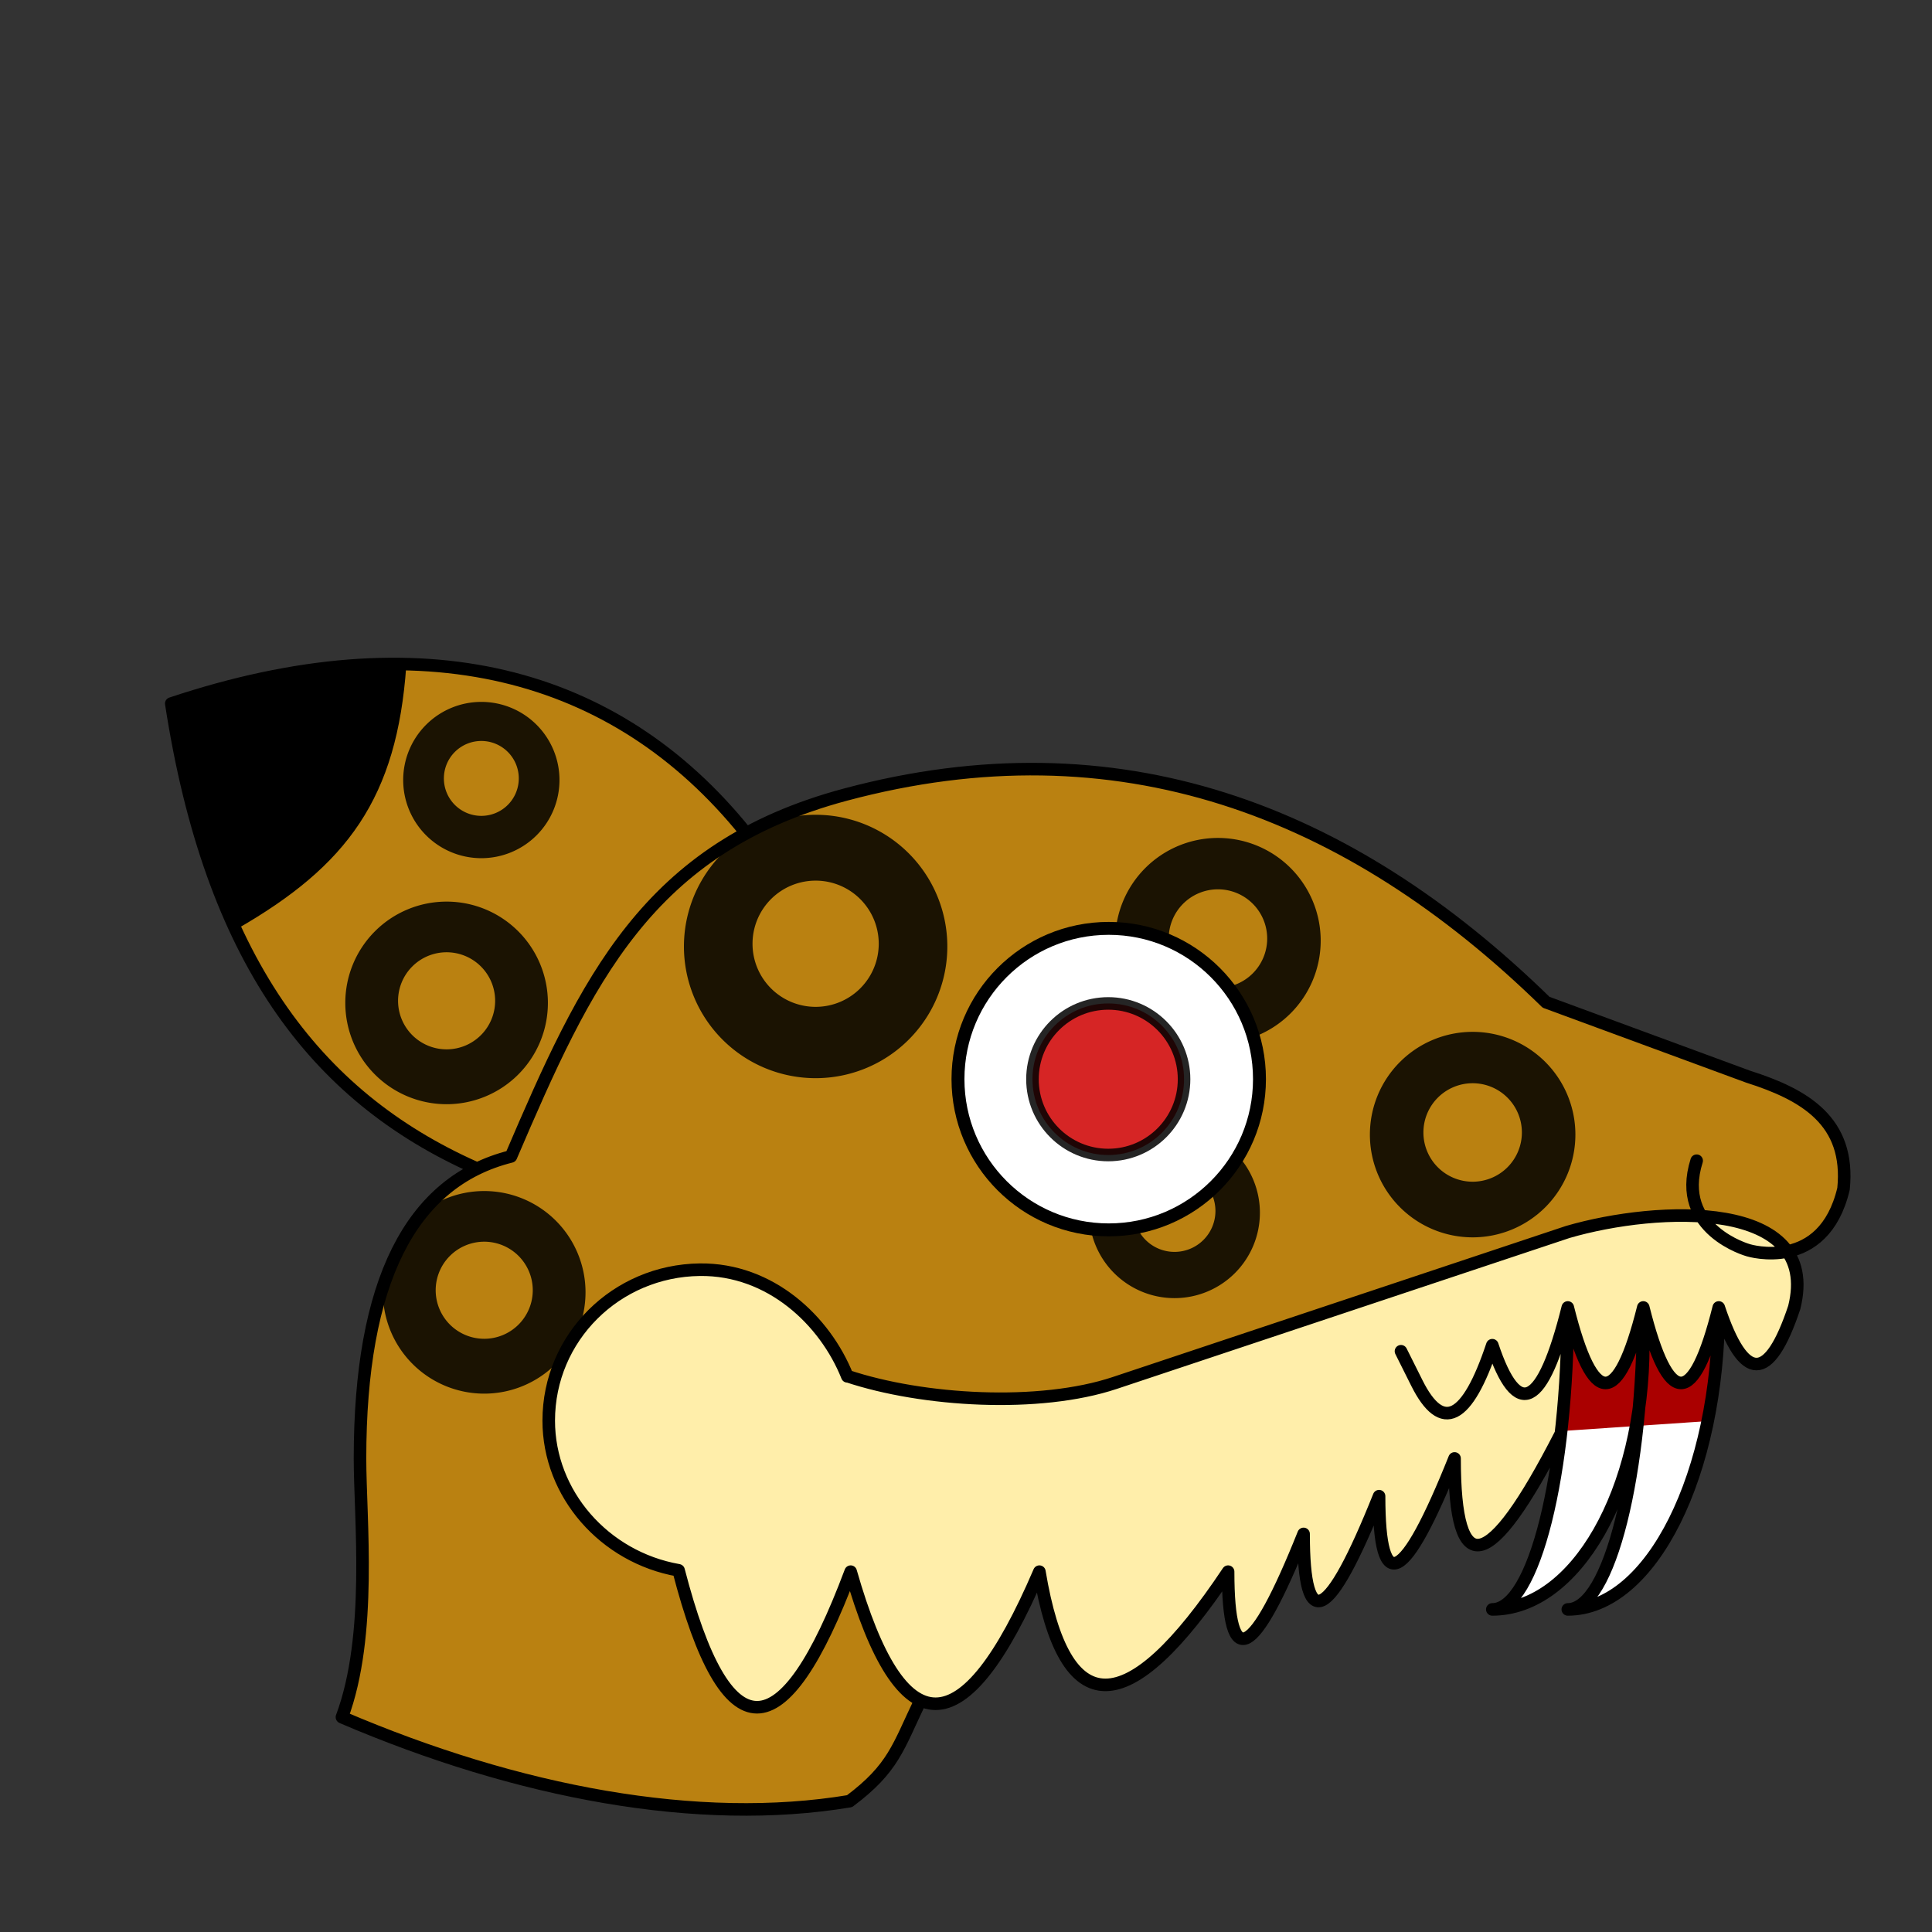 <?xml version="1.0" encoding="UTF-8" standalone="no"?>
<svg
   xmlns:dc="http://purl.org/dc/elements/1.1/"
   xmlns:cc="http://creativecommons.org/ns#"
   xmlns:rdf="http://www.w3.org/1999/02/22-rdf-syntax-ns#"
   xmlns:svg="http://www.w3.org/2000/svg"
   xmlns="http://www.w3.org/2000/svg"
   xmlns:sodipodi="http://sodipodi.sourceforge.net/DTD/sodipodi-0.dtd"
   xmlns:inkscape="http://www.inkscape.org/namespaces/inkscape"
   version="1.1"
   width="200"
   height="200"
   style="fill:none"
   id="svg2"
   inkscape:version="0.91 r13725"
   sodipodi:docname="ocelotl.svg">
  <rect width="100%" height="100%" fill="#333333" stroke="none"/>
  <defs
     id="defs12" />
  <sodipodi:namedview
     pagecolor="#ffffff"
     bordercolor="#666666"
     borderopacity="1"
     objecttolerance="10"
     gridtolerance="10"
     guidetolerance="10"
     inkscape:pageopacity="0"
     inkscape:pageshadow="2"
     inkscape:window-width="1278"
     inkscape:window-height="766"
     id="namedview10"
     showgrid="false"
     showguides="false"
     inkscape:guide-bbox="true"
     inkscape:zoom="3.337544"
     inkscape:cx="127.3986"
     inkscape:cy="85.028452"
     inkscape:window-x="57"
     inkscape:window-y="2"
     inkscape:window-maximized="0"
     inkscape:current-layer="layer3">
    <sodipodi:guide
       position="93.986,132.233"
       orientation="1,0"
       id="guide4159" />
    <sodipodi:guide
       position="111.477,88.389"
       orientation="0,1"
       id="guide4161" />
  </sodipodi:namedview>
  <g
     inkscape:groupmode="layer"
     id="layer3"
     inkscape:label="tigre 1"
     style="display:inline"
     transform="translate(0,-475)">
    <circle
       style="opacity:0.855;fill:#00ff00"
       id="path4147"
       cx="119.636"
       cy="284.079"
       r="30.563" />
    <path
       style="fill:#ffaa00;fill-opacity:0.662;fill-rule:evenodd;stroke:none;stroke-width:1px;stroke-linecap:butt;stroke-linejoin:miter;stroke-opacity:1"
       d="m 184.877,604.625 3.125,-1.375 2.125,-3 1,-3.25 -0.5,-2.5 -1.125,-3.125 -2.5,-2.25 -4.5,-2.25 -9.875,-3.625 -13,-4.625 -7.625,-7.125 -7.875,-5.625 -7.375,-4 -6.875,-3.25 -6.375,-2.25 -9.125,-1.625 -7.625,-0.125 -6.625,0.125 -7.875,1.375 -7.625,1.625 -6,2.625 -1.75,1 -2.125,-3.125 -3.5,-3.25 -5.25,-4.25 -4.25,-2.25 -5.25,-1.75 -4.125,-2 -5,-0.5 -4.125,-0.75 -2.125,0.5 -0.125,3.25 -0.625,2.75 -0.875,4.125 -2.125,3.75 -2.875,4.375 -2.375,3 -3.625,2.375 -2.125,1.75 -2.375,1.5 1.875,3.5 2.875,4.25 2.625,4.25 3.5,3.5 4.5,3.5 4,3 3.875,2.25 2.5,0.75 -3.375,2.125 -4.375,4.5 -2.375,5 -0.875,3.375 -0.625,2.75 -0.625,5.75 -0.25,4.625 0,7.75 0.625,3.875 -0.5,4.5 -0.25,4.875 -1.375,7.875 5.875,2.375 7.875,2.75 9,2.125 5.375,0.875 5.375,1 4.5,-0.125 5.25,0.25 4.25,0.125 4.125,-0.75 2.5,-1.75 2.25,-2.5 3.25,-6 -2.875,-2.75 -2,-3.5 -1.375,-4.125 -1.125,-2.875 -2,5 -3.125,6 -3.375,2.25 -1.625,0.625 -2.25,-1.5 -2.75,-3.875 -1.5,-4.125 -1.25,-5 -4,-0.875 -3.75,-2.5 -3.375,-3.5 -1.875,-4.5 -0.625,-4.5 1,-5.375 2.25,-3.25 4,-4.25 3,-1 3.75,-1.375 3.875,0.25 4.5,1.25 4.25,2.25 2.5,3.375 1.75,4.125 5.625,0.875 6.5,1.5 5.125,0.5 6.125,-0.75 8,-2.625 9.125,-3.25 32.375,-10.625 5.5,-1.5 3.75,-0.625 2.875,-0.125 2.5,-0.5 1.5,0.125 0.625,1.625 1.625,1.625 2.75,0.875 z"
       id="path4155"
       inkscape:connector-curvature="0" />
    <path
       style="fill:#ffeeaa;fill-rule:evenodd;stroke:none;stroke-width:1px;stroke-linecap:butt;stroke-linejoin:miter;stroke-opacity:1"
       d="m 186.15,608.632 -2.124,5.663 -1.239,1.593 -2.124,0.354 -1.77,-3.186 -1.062,-2.832 -0.708,4.071 -1.947,2.655 -1.062,1.416 -2.832,-3.009 -1.062,-4.601 -1.593,4.248 -1.239,2.478 -1.593,0.885 -2.301,-3.186 -1.239,-3.717 -0.531,9.38 -0.885,3.717 -2.478,4.248 -2.832,4.248 -2.301,1.77 -1.77,-0.531 -0.885,-4.248 -0.354,-4.425 -1.947,5.663 -2.124,4.071 -1.947,1.77 -1.239,-1.416 -0.177,-3.363 -0.177,-2.478 -1.77,5.132 -2.301,3.894 -2.124,2.124 -1.416,-2.124 0,-5.132 -1.947,4.955 -2.301,3.894 -1.77,2.301 -1.416,-0.885 -0.354,-3.717 -0.177,-2.655 -3.894,5.309 -2.301,2.655 -3.363,2.655 -3.186,1.062 -2.655,-0.708 -1.947,-3.009 -1.416,-5.309 -0.708,-2.655 -3.363,6.725 -3.009,4.601 -3.009,2.124 -3.009,0.177 -2.124,-2.124 -2.478,-3.717 -1.593,-4.778 -1.062,-3.009 -2.124,5.486 -2.655,4.955 -2.301,2.655 -2.655,1.062 -2.301,-0.885 -1.947,-2.655 -1.77,-4.601 -1.239,-3.894 -0.708,-2.478 -4.248,-0.885 -4.248,-2.832 -1.947,-2.301 -2.301,-3.54 -0.885,-5.486 0.708,-4.248 1.593,-4.601 3.363,-3.54 3.54,-1.947 4.071,-1.416 4.071,-0.177 3.54,0.885 3.363,1.77 2.124,1.77 2.655,2.655 2.124,3.894 6.017,1.77 6.194,0.885 4.425,-0.177 5.309,-0.177 5.486,-1.416 21.238,-7.079 12.92,-4.248 13.981,-4.425 5.309,-1.239 5.486,-0.531 4.601,0.177 5.663,2.655 1.593,2.832 z"
       id="path4163"
       inkscape:connector-curvature="0" />
    <path
       style="fill:#ffffff;fill-rule:evenodd;stroke:none;stroke-width:1px;stroke-linecap:butt;stroke-linejoin:miter;stroke-opacity:1"
       d="m 177.915,610.881 -0.449,5.843 -0.599,4.944 -1.348,5.693 -2.547,6.142 -2.996,4.345 -3.895,2.996 -2.996,0.899 3.146,-4.644 1.948,-6.891 0.449,-3.446 -1.948,4.494 -2.996,5.243 -5.393,4.494 -3.146,0.749 2.697,-2.547 0.899,-2.547 1.498,-5.243 1.798,-12.135 0.3,-8.389 1.198,4.494 1.198,2.097 1.798,0.749 1.498,-1.648 2.097,-5.094 1.198,3.446 1.198,2.547 1.348,0.749 1.798,-1.648 z"
       id="path4151"
       inkscape:connector-curvature="0" />
    <path
       style="fill:#aa0000;fill-opacity:1;fill-rule:evenodd;stroke:none;stroke-width:1px;stroke-linecap:butt;stroke-linejoin:miter;stroke-opacity:1"
       d="m 177.616,613.128 0,4.045 -0.899,4.944 -15.431,1.049 0.899,-5.543 -0.15,-6.442 1.348,3.595 0.899,2.097 1.348,1.198 1.948,-0.599 1.948,-3.745 0.449,-2.397 1.049,3.296 1.498,2.697 1.648,1.049 1.498,-1.948 z"
       id="path4153"
       inkscape:connector-curvature="0" />
    <path
       style="fill:#000000;fill-rule:evenodd;stroke:none;stroke-width:1px;stroke-linecap:butt;stroke-linejoin:miter;stroke-opacity:1"
       d="m 41.138,543.616 -4.644,0.15 -5.693,0.899 -6.142,1.198 -5.243,1.498 -1.948,0.449 0.899,4.944 1.648,6.292 2.247,7.341 1.798,4.644 4.494,-3.146 4.195,-2.996 4.195,-5.094 2.247,-4.494 1.798,-6.442 z"
       id="path4174"
       inkscape:connector-curvature="0" />
  </g>
  <g
     inkscape:groupmode="layer"
     id="layer4"
     inkscape:label="tigre 2">
    <path
       style="opacity:0.855;fill:#000000;fill-opacity:1;stroke:none"
       d="m 152.447,106.817 a 10.637,10.637 0 0 1 10.637,10.637 10.637,10.637 0 0 1 -10.637,10.636 10.637,10.637 0 0 1 -10.636,-10.636 10.637,10.637 0 0 1 10.636,-10.637 z m 0,5.319 a 5.097,5.097 0 0 0 -5.096,5.096 5.097,5.097 0 0 0 5.096,5.098 5.097,5.097 0 0 0 5.098,-5.098 5.097,5.097 0 0 0 -5.098,-5.096 z"
       id="path4156"
       inkscape:connector-curvature="0" />
    <path
       inkscape:connector-curvature="0"
       id="path4161"
       d="M 126.081,86.743 A 10.637,10.637 0 0 1 136.718,97.38 10.637,10.637 0 0 1 126.081,108.016 10.637,10.637 0 0 1 115.445,97.38 10.637,10.637 0 0 1 126.081,86.743 Z m 0,5.319 a 5.097,5.097 0 0 0 -5.096,5.096 5.097,5.097 0 0 0 5.096,5.098 5.097,5.097 0 0 0 5.098,-5.098 5.097,5.097 0 0 0 -5.098,-5.096 z"
       style="opacity:0.855;fill:#000000;fill-opacity:1;stroke:none" />
    <path
       style="opacity:0.855;fill:#000000;fill-opacity:1;stroke:none"
       d="m 121.586,116.705 a 8.839,8.839 0 0 1 8.839,8.839 8.839,8.839 0 0 1 -8.839,8.838 8.839,8.839 0 0 1 -8.838,-8.838 8.839,8.839 0 0 1 8.838,-8.839 z m 0,4.42 a 4.235,4.235 0 0 0 -4.235,4.235 4.235,4.235 0 0 0 4.235,4.236 4.235,4.235 0 0 0 4.236,-4.236 4.235,4.235 0 0 0 -4.236,-4.235 z"
       id="path4164"
       inkscape:connector-curvature="0" />
    <path
       inkscape:connector-curvature="0"
       id="path4166"
       d="m 84.433,84.346 a 13.633,13.633 0 0 1 13.634,13.634 13.633,13.633 0 0 1 -13.634,13.632 13.633,13.633 0 0 1 -13.632,-13.632 13.633,13.633 0 0 1 13.632,-13.634 z m 0,6.817 a 6.532,6.532 0 0 0 -6.532,6.532 6.532,6.532 0 0 0 6.532,6.534 6.532,6.532 0 0 0 6.534,-6.534 6.532,6.532 0 0 0 -6.534,-6.532 z"
       style="opacity:0.855;fill:#000000;fill-opacity:1;stroke:none" />
    <path
       style="opacity:0.855;fill:#000000;fill-opacity:1;stroke:none"
       d="m 50.126,123.296 a 10.487,10.487 0 0 1 10.487,10.487 10.487,10.487 0 0 1 -10.487,10.486 10.487,10.487 0 0 1 -10.486,-10.486 10.487,10.487 0 0 1 10.486,-10.487 z m 0,5.244 a 5.025,5.025 0 0 0 -5.024,5.024 5.025,5.025 0 0 0 5.024,5.026 5.025,5.025 0 0 0 5.026,-5.026 5.025,5.025 0 0 0 -5.026,-5.024 z"
       id="path4168"
       inkscape:connector-curvature="0" />
    <path
       inkscape:connector-curvature="0"
       id="path4170"
       d="m 46.231,93.334 a 10.487,10.487 0 0 1 10.487,10.487 10.487,10.487 0 0 1 -10.487,10.486 10.487,10.487 0 0 1 -10.486,-10.486 10.487,10.487 0 0 1 10.486,-10.487 z m 0,5.244 a 5.025,5.025 0 0 0 -5.024,5.024 5.025,5.025 0 0 0 5.024,5.026 5.025,5.025 0 0 0 5.026,-5.026 5.025,5.025 0 0 0 -5.026,-5.024 z"
       style="opacity:0.855;fill:#000000;fill-opacity:1;stroke:none" />
    <path
       inkscape:connector-curvature="0"
       id="path4172"
       d="m 49.827,72.66 a 8.09,8.09 0 0 1 8.09,8.09 8.09,8.09 0 0 1 -8.09,8.089 8.09,8.09 0 0 1 -8.089,-8.089 8.09,8.09 0 0 1 8.089,-8.09 z m 0,4.045 a 3.876,3.876 0 0 0 -3.876,3.876 3.876,3.876 0 0 0 3.876,3.877 3.876,3.876 0 0 0 3.877,-3.877 3.876,3.876 0 0 0 -3.877,-3.876 z"
       style="opacity:0.855;fill:#000000;fill-opacity:1;stroke:none" />
  </g>
  <path
     d=""
     style="fill:none;stroke:#999999;stroke-width:7;stroke-linecap:round;stroke-linejoin:round"
     id="path6"
     inkscape:connector-curvature="0" />
  <g
     inkscape:groupmode="layer"
     id="layer1"
     inkscape:label="tigre"
     style="display:inline"
     transform="translate(0,-475)">
    <path
       d="m 177.925,610.347 0,0 0,0 c -2.605,10.419 -5.21,10.419 -7.814,0 m 15.629,0 c -2.605,7.814 -5.21,7.814 -7.815,0 m 7.815,0 c 2.818,-11.276 -14.112,-10.535 -23.444,-7.814 l -46.887,15.629 c -7.814,2.605 -19.872,1.898 -27.686,-0.707 m 82.388,-7.107 c -2.605,10.419 -5.21,10.419 -7.814,0 -2.605,10.419 -5.21,11.722 -7.814,3.907 -2.605,7.814 -5.21,9.117 -7.814,3.907 m 31.258,-7.814 c 0,17.263 -6.997,31.258 -15.629,31.258 4.316,0 7.814,-13.995 7.814,-31.258 m 0,3.907 c 0,15.105 -6.997,27.351 -15.629,27.351 4.316,0 7.814,-13.995 7.814,-31.258 m -0.796,13.211 c -7.38,14.404 -10.926,15.075 -10.926,2.418 -5.21,13.024 -7.814,14.327 -7.814,3.907 -5.21,13.024 -7.814,14.327 -7.814,3.907 -5.21,13.024 -7.814,14.327 -7.814,3.907 m 19.536,-19.536 0,0 -1.64,-3.281 m -17.896,22.817 c -10.419,15.629 -16.931,15.629 -19.536,0 -7.814,18.234 -14.327,18.234 -19.536,0 -6.999,18.664 -12.905,18.814 -17.814,-0.135 m 17.468,-20.084 c -2.3,-5.767 -7.958,-11.131 -15.282,-11.039 -8.631,0.108 -15.629,6.997 -15.629,15.629 0,7.566 5.741,14.138 13.434,15.489 m 25.035,13.495 c -2.325,4.852 -2.772,6.989 -7.327,10.405 -15.629,2.605 -34.308,-0.875 -52.542,-8.69 m 41.761,-91.619 c -13.397,-16.599 -33.444,-21.981 -59.435,-13.318 m 31.447,48.046 c -16.664,-7.426 -27.394,-21.703 -31.447,-48.046 m 23.678,-3.945 c -0.952,13.452 -5.922,20.246 -17.209,26.72 m 11.198,82.152 c 3.17,-8.487 1.869,-20.539 1.869,-26.783 0,-18.234 5.21,-28.653 15.629,-31.258 7.814,-18.234 14.066,-31.958 34.633,-37.46 28.112,-7.52 52.033,1.477 72.52,21.498 l 20.913,7.702 c 5.858,1.861 10.589,4.605 9.879,11.61 -2.068,8.75 -9.84,6.363 -9.84,6.363 0,0 -7.643,-2.093 -5.364,-9.273"
       style="fill:none;stroke:#000000;stroke-width:1.3;stroke-linecap:round;stroke-linejoin:round;stroke-miterlimit:4;stroke-dasharray:none;stroke-opacity:1"
       id="path4"
       inkscape:connector-curvature="0"
       sodipodi:nodetypes="ccccccccsccccccccccccccccccccccccsscccccccccccsssccccc" />
    <circle
       style="opacity:1;fill:#ffffff;fill-opacity:1;stroke:#000000;stroke-width:1.338;stroke-miterlimit:4;stroke-dasharray:none;stroke-opacity:1"
       id="path4157"
       cx="-114.775"
       cy="586.71"
       r="15.606"
       transform="scale(-1,1)" />
    <circle
       style="opacity:0.855;fill:#cf0000;fill-opacity:1;fill-rule:nonzero;stroke:#000000;stroke-width:1.3;stroke-miterlimit:4;stroke-dasharray:none;stroke-opacity:1"
       id="path4149"
       cx="-114.727"
       cy="586.721"
       r="7.846"
       transform="scale(-1,1)" />
  </g>
</svg>
